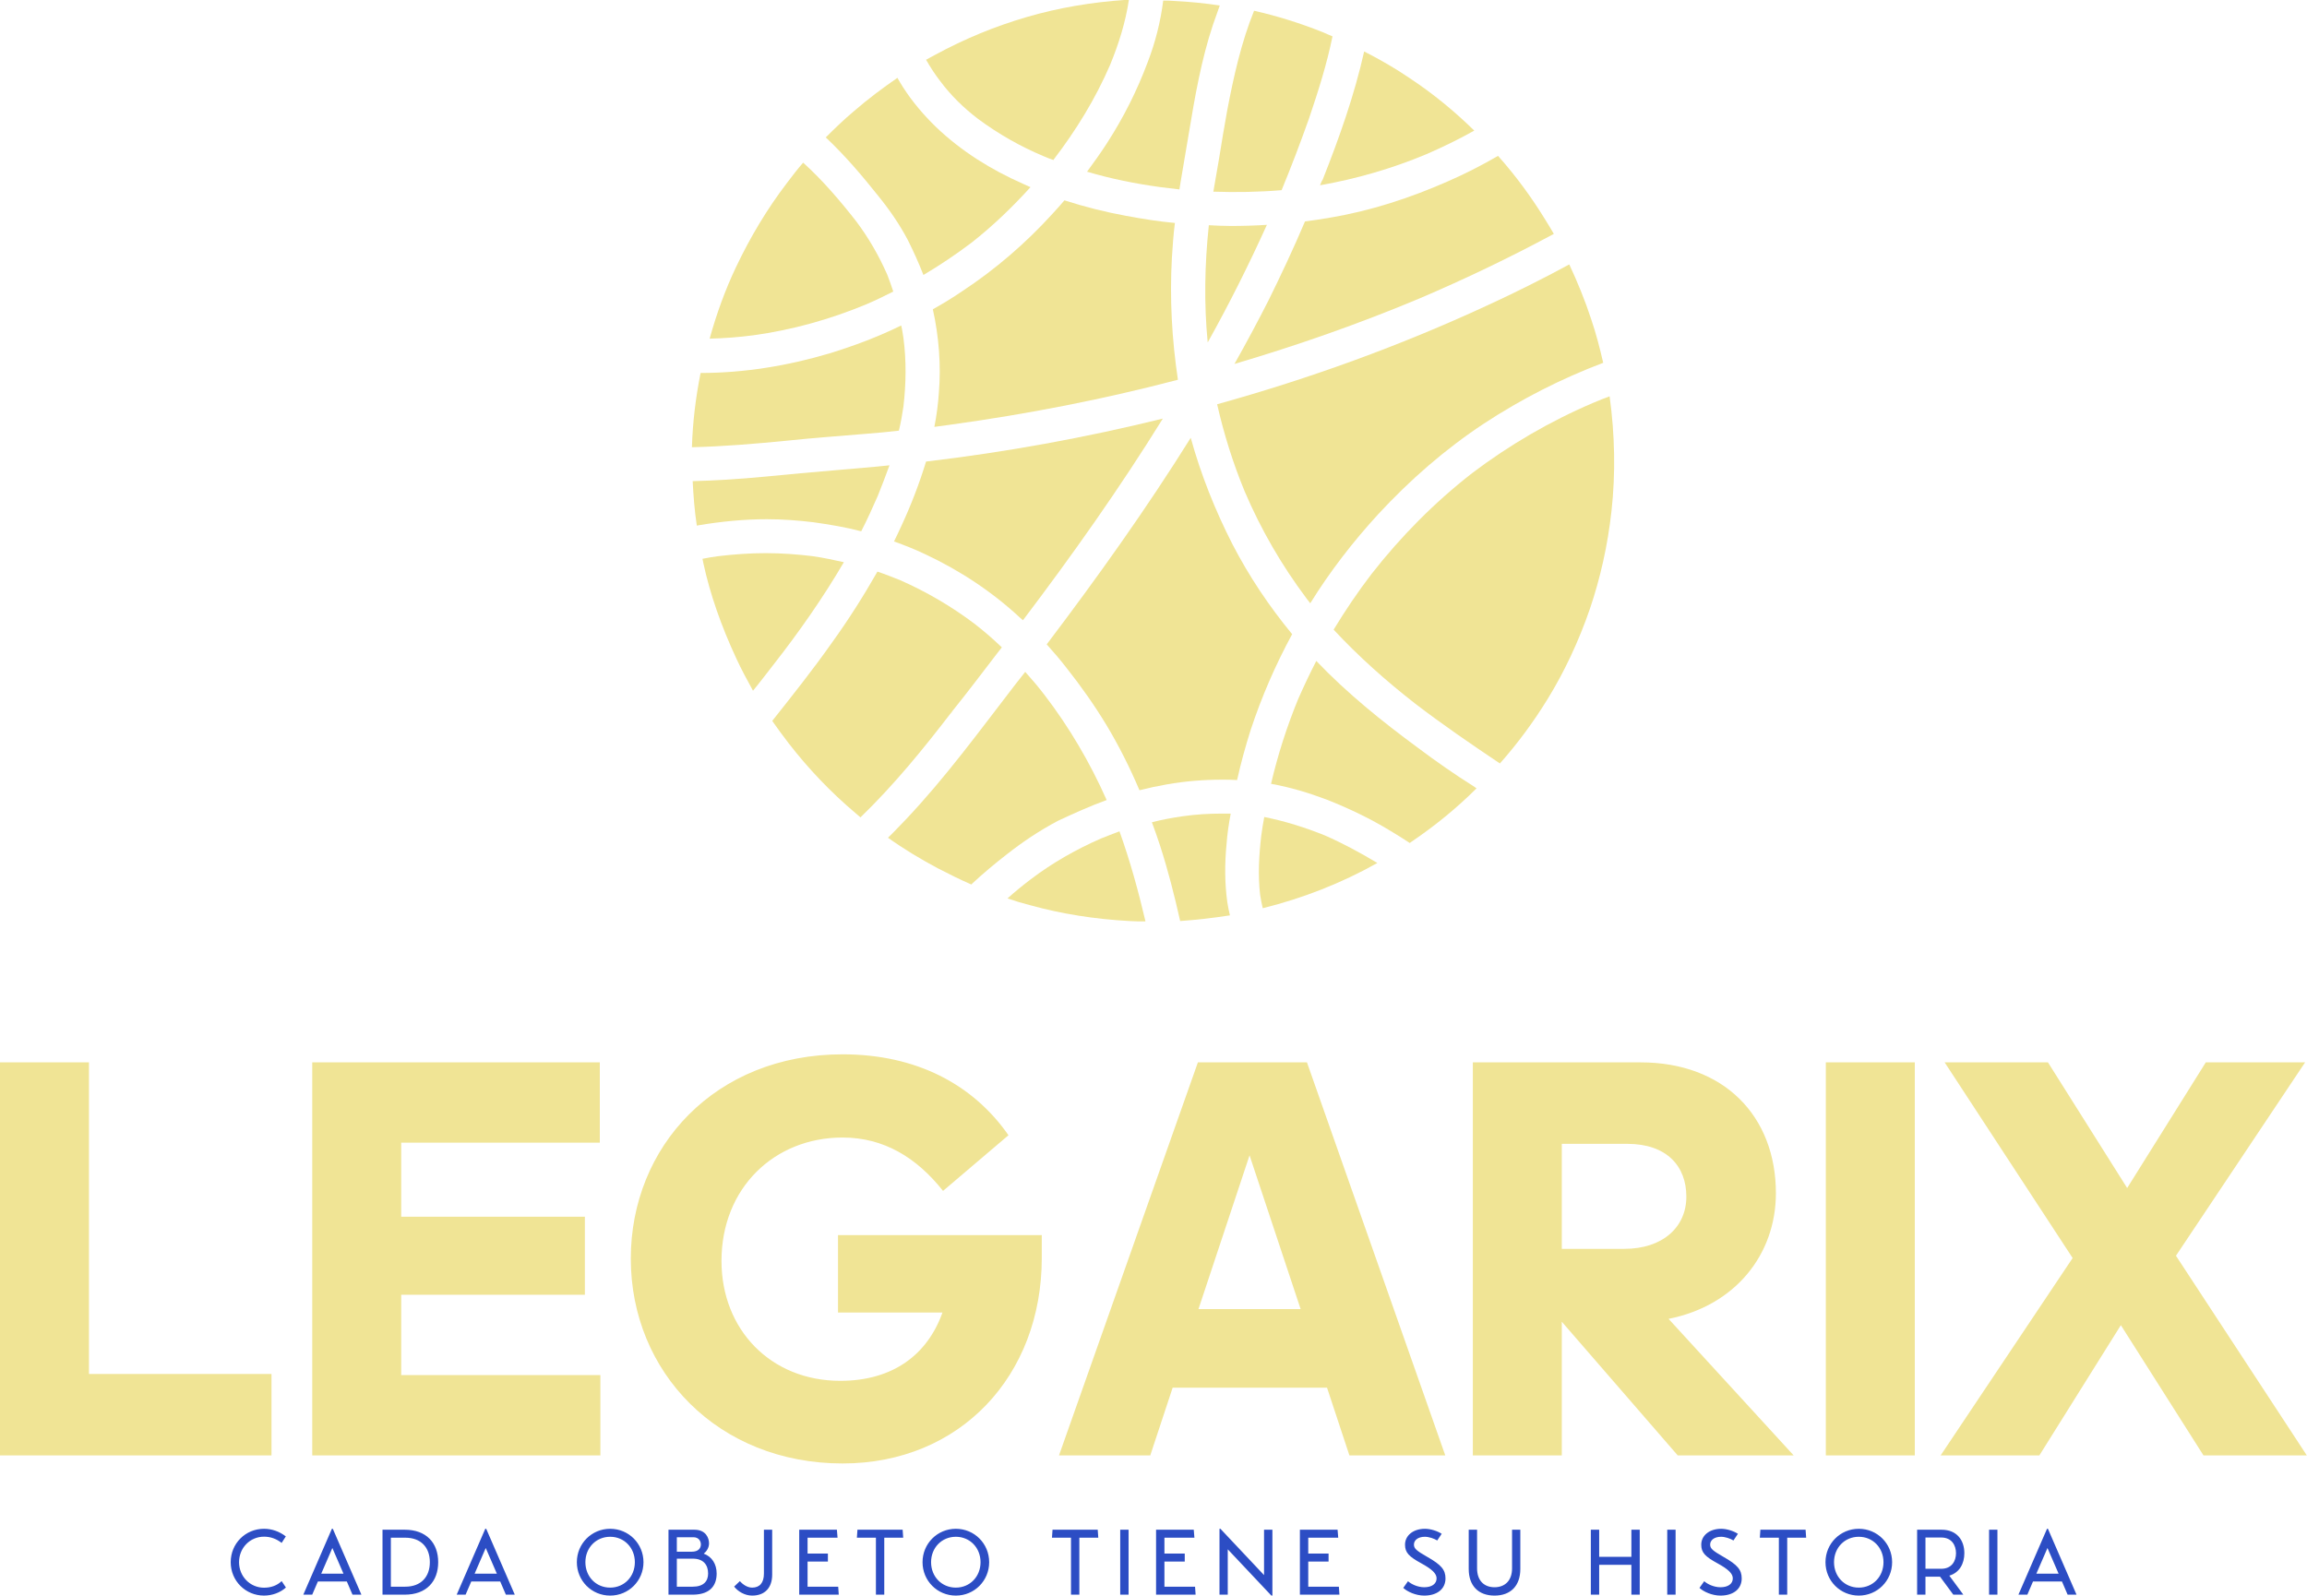 <svg width="237.309" height="164.175" viewBox="0 0 350 242.136" xmlns="http://www.w3.org/2000/svg" version="1.1" xmlns:xlink="http://www.w3.org/1999/xlink"><defs id="SvgjsDefs7748"><linearGradient id="SvgjsLinearGradient7755"><stop id="SvgjsStop7756" stop-color="#905e26" offset="0"></stop><stop id="SvgjsStop7757" stop-color="#f5ec9b" offset="0.5"></stop><stop id="SvgjsStop7758" stop-color="#905e26" offset="1"></stop></linearGradient><linearGradient id="SvgjsLinearGradient7759"><stop id="SvgjsStop7760" stop-color="#905e26" offset="0"></stop><stop id="SvgjsStop7761" stop-color="#f5ec9b" offset="0.5"></stop><stop id="SvgjsStop7762" stop-color="#905e26" offset="1"></stop></linearGradient></defs><g id="SvgjsG7749" featurekey="symbolFeature-0" transform="matrix(0.572,0,0,0.572,60.586,-44.472)" fill="#F0E495"><g xmlns="http://www.w3.org/2000/svg"><path d="M182.4,123.3c6.4,1.9,12.9,3.2,19.5,4.1c1.7,0.2,3.4,0.4,5,0.6c0.1-0.6,0.2-1.3,0.3-1.9c0.7-4.3,1.5-8.7,2.2-13   c1.6-9.7,3.3-19.5,6.4-28.8c0.6-1.7,1.2-3.4,1.8-5.1c-4-0.6-8.1-1-12.1-1.2c-1-0.1-2-0.1-2.9-0.1c-0.7,5.6-2.1,11.1-4.1,16.3   c-2.8,7.5-6.4,14.7-10.8,21.5C186.1,118.2,184.3,120.7,182.4,123.3z"></path><path d="M204.9,146.2c0.2-3.1,0.4-6.2,0.8-9.3c-4.4-0.4-8.7-1.1-13-1.9c-5.5-1-11-2.4-16.3-4.1c-1,1.2-2.1,2.4-3.2,3.6   c-7.1,7.8-15.1,14.7-23.9,20.5c-2.5,1.7-5.1,3.3-7.8,4.8c1.6,7.2,2.2,14.8,1.6,22.1c-0.2,3-0.6,6.1-1.2,9.1   c1.5-0.2,2.9-0.4,4.4-0.6c20.3-2.8,40.4-6.7,60.2-11.9C204.9,167.8,204.3,157,204.9,146.2z"></path><path d="M133.1,217.4c-0.6,1.4-1.3,2.7-1.9,4c2.8,1,5.6,2.1,8.3,3.4c9.2,4.3,17.8,10,25.2,16.9c0.2,0.2,0.5,0.4,0.7,0.6   c13.1-17.3,25.7-35.1,37.1-53.5c-20.7,5.1-41.6,8.9-62.8,11.4C137.9,206.1,135.7,211.8,133.1,217.4z"></path><path d="M215.9,128.6c6,0.2,12.1,0.1,18.1-0.4c2.6-6.3,5-12.6,7.3-19.1c2.4-7.1,4.7-14.3,6.2-21.7c-0.9-0.4-1.9-0.8-2.8-1.2   c-5.8-2.3-11.8-4.2-18-5.6c-3.4,8.4-5.4,17.4-7.1,26.3c-0.8,4.3-1.5,8.7-2.2,13C216.9,122.9,216.4,125.7,215.9,128.6z"></path><path d="M220.6,137.7c-2,0-3.9-0.1-5.9-0.2c-1.1,10.4-1.3,20.8-0.3,31.1c5.7-10.2,10.9-20.6,15.7-31.2   C226.9,137.6,223.7,137.7,220.6,137.7z"></path><path d="M244.2,126.9c9.6-1.7,19-4.4,28.1-8.2c4.4-1.9,8.7-4,12.8-6.3c-5.2-5.1-10.9-9.8-17.1-13.9c-3.8-2.6-7.8-4.9-12.1-7.1   c-2.6,11.6-6.6,22.9-11,34C244.6,125.8,244.4,126.4,244.2,126.9z"></path><path d="M246.8,135.5c-2.2,0.4-4.4,0.7-6.6,1c-3,7.1-6.3,14.1-9.7,21c-2.9,5.7-5.9,11.3-9,16.8c16.6-4.9,32.9-10.6,48.9-17.3   c12.2-5.2,24.1-10.9,35.8-17.2c-0.7-1.2-1.4-2.4-2.1-3.5c-3.6-5.9-7.8-11.7-12.7-17.2c-4.3,2.5-8.8,4.8-13.4,6.8   C268,130.3,257.6,133.7,246.8,135.5z"></path><path d="M216.9,185c1.8,7.9,4.2,15.6,7.3,23.1c4.3,10.1,9.8,19.6,16.4,28.4c0.3,0.4,0.7,0.9,1,1.3c5.2-8.4,11.3-16.3,18-23.6   c8.4-9.1,17.8-17.3,28.1-24.1c9.9-6.5,20.5-11.9,31.6-16.1c-0.9-3.9-1.9-7.8-3.2-11.6c-1.6-4.9-3.6-9.8-5.8-14.5   c-7.2,3.9-14.4,7.5-21.8,10.9C265.4,169.5,241.4,178.2,216.9,185z"></path><path d="M321,182.9c-1.4,0.5-2.9,1.1-4.3,1.7c-11.5,4.9-22.3,11.2-32.2,18.7c-10,7.8-18.9,16.8-26.7,26.8c-3.6,4.7-6.9,9.6-10,14.7   c6.6,7.1,13.9,13.6,21.6,19.6c7.3,5.6,14.9,10.8,22.5,15.9c4.7-5.3,8.9-11,12.6-17c4.5-7.3,8.3-15.4,11.3-24.1   c2.7-8,4.7-16.7,5.7-25.9C322.6,203.4,322.4,193.1,321,182.9z"></path><path d="M221,222.2c-4.6-9-8.4-18.5-11.1-28.3c-11.8,18.9-24.8,37.1-38.2,54.8c1.8,2,3.6,4.1,5.3,6.3c3.8,4.8,7.4,9.9,10.6,15.2   c3.3,5.5,6.2,11.3,8.7,17.2c4.8-1.2,9.7-2.1,14.6-2.5c2.4-0.2,4.8-0.3,7.2-0.3c1.4,0,2.8,0,4.1,0.1c1-4.5,2.2-8.9,3.6-13.3   c2.9-8.8,6.6-17.3,11-25.4C230.7,238.6,225.4,230.7,221,222.2z"></path><path d="M220.5,293.6c-0.8,0-1.5,0-2.3,0c-3.5,0-6.9,0.2-10.4,0.7c-2.8,0.4-5.5,0.9-8.2,1.6c0.8,2.1,1.5,4.2,2.2,6.3   c2.1,6.5,3.8,13.2,5.3,19.9c4.3-0.3,8.7-0.8,13.2-1.5c-0.3-1.2-0.5-2.3-0.7-3.5c-0.7-5.1-0.7-10.2-0.2-15.4   C219.6,298.9,220,296.3,220.5,293.6z"></path><path d="M270.1,276.1c-9.5-7-18.7-14.4-26.9-23c-1.7,3.3-3.3,6.7-4.8,10.1c-3,7.3-5.4,14.8-7.2,22.5c5.1,0.9,10,2.4,14.8,4.2   c5.8,2.3,11.5,5,16.9,8.3c1.7,1,3.4,2.1,5.1,3.2c0.1-0.1,0.3-0.2,0.4-0.3c6.2-4.2,12-8.9,17.3-14.2c-0.2-0.2-0.5-0.3-0.7-0.5   C279.9,283.2,274.9,279.7,270.1,276.1z"></path><path d="M229.4,294.5c-0.3,1.7-0.6,3.3-0.8,5c-0.6,5.2-0.9,10.4-0.3,15.6c0.2,1.2,0.4,2.4,0.7,3.6c10.5-2.6,20.8-6.6,30.4-12   c-4.5-2.7-9.1-5.2-13.9-7.3C240.3,297.3,234.9,295.6,229.4,294.5z"></path><path d="M146.8,266.4c0,0-0.1,0.1-0.1,0.1c-0.2,0.3-0.4,0.5-0.6,0.8C146.4,267,146.6,266.7,146.8,266.4z"></path><path d="M158.7,250.9c0.4-0.5,0.7-0.9,1.1-1.4c-2.3-2.2-4.7-4.3-7.3-6.3c-6.1-4.6-12.6-8.4-19.6-11.5c-2-0.8-4-1.6-6.1-2.3   c-3.7,6.5-7.7,12.8-12.1,18.9c-5,7.1-10.4,13.9-15.8,20.7c1.3,1.9,2.8,3.9,4.4,6c5.2,6.7,11.1,12.9,17.6,18.4   c0.5,0.4,0.9,0.8,1.4,1.2c8.9-8.6,16.8-18.3,24.3-28.1C150.8,261.3,154.7,256.1,158.7,250.9z"></path><path d="M187.6,290c-4.4-9.9-9.9-19.3-16.5-27.9c-1.6-2.1-3.3-4.1-5.1-6.1c-0.9,1.1-1.7,2.2-2.6,3.3c-9.4,12.2-18.5,24.7-29.1,35.9   c-1.6,1.6-3.1,3.3-4.7,4.8c4.2,3,8.7,5.7,13.2,8.1c2.9,1.5,5.9,3,8.9,4.3c0.1-0.1,0.2-0.1,0.2-0.2c2.9-2.7,6-5.3,9.1-7.7   c4.3-3.4,8.8-6.4,13.7-9C179,293.5,183.2,291.6,187.6,290z"></path><path d="M186.1,300.2c-6.6,2.9-12.8,6.4-18.6,10.8c-2.1,1.6-4.2,3.3-6.2,5.1c2,0.7,4,1.3,6,1.8c8.3,2.3,17.1,3.7,26.3,4.2   c1.4,0.1,2.8,0.1,4.3,0.1c-1.9-8.1-4.1-16.1-6.9-23.9C189.3,298.9,187.7,299.6,186.1,300.2z"></path><path d="M113.2,193.7c3.7-0.3,7.4-0.6,11-0.9c2.8-0.2,5.6-0.5,8.3-0.8c0.5-2.1,0.9-4.3,1.2-6.4c0.7-6.1,0.8-12.1,0-18.2   c-0.2-1.1-0.3-2.2-0.6-3.3c-6.1,3-12.5,5.4-19,7.4c-11.1,3.3-22.7,5.2-34.2,5.2c-1.3,6.5-2.1,13.1-2.3,19.7   c8.3-0.2,16.6-0.9,24.8-1.7C106.1,194.3,109.7,194,113.2,193.7z"></path><path d="M109.8,216.3c4.3,0.6,8.5,1.3,12.7,2.4c1.6-3.1,3-6.2,4.4-9.4c1.1-2.7,2.1-5.4,3.1-8.1c-1.3,0.1-2.6,0.3-4,0.4   c-6.5,0.6-13,1.1-19.5,1.7c-6.5,0.6-13,1.3-19.6,1.7c-3,0.2-6,0.3-9.1,0.4c0.2,3.9,0.5,7.9,1.1,11.8c0.2,0,0.4-0.1,0.5-0.1   c6-1,12-1.6,18.1-1.6C101.6,215.5,105.7,215.8,109.8,216.3z"></path><path d="M117.9,226.9c-2.7-0.6-5.5-1.2-8.3-1.6c-4.1-0.5-8.3-0.8-12.4-0.8c-4.2,0-8.4,0.3-12.6,0.8c-1.4,0.2-2.8,0.4-4.2,0.7   c0.1,0.3,0.1,0.7,0.2,1c1.8,8.4,4.8,16.9,8.8,25.5c1.3,2.8,2.8,5.6,4.4,8.5c1.9-2.3,3.7-4.7,5.5-7   C106.1,245.3,112.4,236.3,117.9,226.9z"></path><path d="M153.5,109.3c5.4,4,11.2,7.3,17.4,9.9c0.9,0.4,1.7,0.7,2.6,1c0-0.1,0.1-0.1,0.1-0.2c5.9-7.7,11-16,14.9-25   c2.3-5.6,4.1-11.3,5-17.3c-0.2,0-0.4,0-0.6,0c-9.1,0.6-18.1,2.1-26.6,4.6c-8.2,2.4-16.3,5.7-24.2,10c-0.8,0.4-1.6,0.9-2.4,1.3   c1.1,1.9,2.3,3.8,3.7,5.6C146.3,103.1,149.7,106.4,153.5,109.3z"></path><path d="M127,129.7c3,3.7,5.7,7.6,7.9,11.8c1.5,3,2.9,6.1,4.1,9.2c4.4-2.6,8.7-5.5,12.8-8.6c5.6-4.4,10.8-9.4,15.6-14.7   c-0.7-0.3-1.4-0.6-2-0.9c-8.4-3.7-16.3-8.6-23-15c-3.3-3.2-6.3-6.7-8.8-10.6c-0.5-0.8-1-1.6-1.5-2.5c-3.9,2.7-7.8,5.6-11.6,8.9   c-2.5,2.1-4.9,4.4-7.4,6.9C118.2,119,122.7,124.3,127,129.7z"></path><path d="M123.8,158.5c2.4-1,4.8-2.2,7.2-3.4c-0.5-1.5-1-3-1.6-4.5c-2.2-5-4.9-9.7-8.2-14.1c-4.3-5.5-8.9-10.9-14.1-15.6   c-1.4,1.6-2.8,3.4-4.3,5.4c-5.2,6.8-9.7,14.3-13.5,22.3c-2.9,6.1-5.2,12.5-7,19c3.9-0.1,7.8-0.4,11.6-0.9   C104.1,165.3,114.2,162.5,123.8,158.5z"></path></g></g><g id="SvgjsG7750" featurekey="fiAKjI-0" transform="matrix(4.354,0,0,4.354,-3.658,133.787)" fill="#F0E495"><path d="M0.84 20 l0 -13.7 l3.1 0 l0 10.86 l6.36 0 l0 2.84 l-9.46 0 z M11.72 20 l0 -13.7 l10.02 0 l0 2.8 l-6.92 0 l0 2.58 l6.4 0 l0 2.72 l-6.4 0 l0 2.8 l6.94 0 l0 2.8 l-10.04 0 z M37.14 13.12 c0 4.1 -2.84 7.16 -6.94 7.16 c-4.34 0 -7.38 -3.18 -7.38 -7.14 c0 -3.9 2.94 -7.12 7.38 -7.12 c2.56 0 4.54 1.04 5.78 2.82 l-2.28 1.94 c-0.92 -1.16 -2.06 -1.86 -3.5 -1.86 c-2.38 0 -4.22 1.76 -4.22 4.3 c0 2.4 1.72 4.18 4.14 4.18 c1.84 0 3.04 -0.92 3.56 -2.38 l-3.64 0 l0 -2.7 l7.1 0 l0 0.8 z M46.16 14.9 l-1.78 -5.36 l-1.78 5.36 l3.56 0 z M47.86 20 l-0.78 -2.36 l-5.38 0 l-0.78 2.36 l-3.18 0 l4.84 -13.7 l3.8 0 l4.82 13.7 l-3.34 0 z M57.54 9.14 l-2.28 0 l0 3.66 l2.18 0 c1.34 0 2.16 -0.76 2.16 -1.82 s-0.68 -1.84 -2.06 -1.84 z M55.26 15.34 l0 4.66 l-3.1 0 l0 -13.7 l5.84 0 c2.92 0 4.72 1.88 4.72 4.56 c0 2.14 -1.42 3.92 -3.74 4.38 l4.36 4.76 l-4.04 0 z M67.56 20 l-3.1 0 l0 -13.7 l3.1 0 l0 13.7 z M77.62 20 l-2.88 -4.54 l-2.84 4.54 l-3.44 0 l4.6 -6.88 l-4.46 -6.82 l3.6 0 l2.76 4.38 l2.74 -4.38 l3.46 0 l-4.5 6.74 l4.56 6.96 l-3.6 0 z"></path></g><g id="SvgjsG7751" featurekey="sloganFeature-0" transform="matrix(0.704,0,0,0.704,34.198,227.917)" fill="#2c4dc4"><path d="M1.14 13 c0 -4.04 3.18 -7.2 7.18 -7.2 c1.68 0 3.28 0.56 4.7 1.64 l-0.9 1.4 c-1.18 -0.9 -2.4 -1.34 -3.8 -1.34 c-3.02 0 -5.38 2.42 -5.38 5.5 s2.38 5.5 5.38 5.5 c1.52 0 2.82 -0.48 3.8 -1.42 l0.92 1.38 c-1.22 1.1 -2.94 1.74 -4.72 1.74 c-4 0 -7.18 -3.18 -7.18 -7.2 z M27.387 20 l-1.22 -2.84 l-6.24 0 l-1.22 2.84 l-1.92 0 l6.16 -14.2 l0.2 0 l6.16 14.2 l-1.92 0 z M20.647 15.48 l4.8 0 l-2.4 -5.54 z M38.654 6 c4.64 0 7.2 2.84 7.2 7 s-2.56 7 -7.2 7 l-4.8 0 l0 -14 l4.8 0 z M38.754 18.28 c3.4 0 5.3 -2.12 5.3 -5.28 c0 -3.18 -1.9 -5.28 -5.3 -5.28 l-3.1 0 l0 10.56 l3.1 0 z M60.441 20 l-1.22 -2.84 l-6.24 0 l-1.22 2.84 l-1.92 0 l6.16 -14.2 l0.2 0 l6.16 14.2 l-1.92 0 z M53.701 15.48 l4.8 0 l-2.4 -5.54 z M82.915 20.2 c-4 0 -7.18 -3.2 -7.18 -7.2 s3.18 -7.2 7.18 -7.2 s7.18 3.2 7.18 7.2 s-3.18 7.2 -7.18 7.2 z M82.915 18.48 c3.04 0 5.32 -2.38 5.32 -5.48 s-2.28 -5.48 -5.32 -5.48 c-3.06 0 -5.34 2.38 -5.34 5.48 s2.28 5.48 5.34 5.48 z M103.082 11.16 c1.76 0.64 2.78 2.24 2.78 4.28 c0 2.38 -1.18 4.48 -5 4.56 l-5.38 0 l0 -14 l5.6 0 c2.46 0 3.14 1.8 3.14 2.94 c0 1 -0.6 1.8 -1.14 2.22 z M100.862 7.62 l-3.58 0 l0 3.12 l3.2 0 c1.42 0 1.98 -0.72 1.98 -1.58 c0 -0.62 -0.4 -1.54 -1.6 -1.54 z M100.702 18.28 c2.32 0 3.32 -1.16 3.32 -2.84 c0 -1.88 -1.04 -3.2 -3.28 -3.2 l-3.46 0 l0 6.04 l3.42 0 z M113.509 20.2 c-1.6 0 -3.06 -0.9 -3.88 -1.94 l1.24 -1.18 c0.64 0.74 1.62 1.4 2.64 1.4 c1.6 0 2.54 -1 2.54 -3.04 l0 -9.44 l1.78 0 l0 9.66 c0 2.88 -1.6 4.54 -4.32 4.54 z M132.056 18.28 l0.12 1.72 l-8.52 0 l0 -14 l8.12 0 l0.14 1.72 l-6.46 0 l0 3.42 l4.38 0 l0 1.72 l-4.38 0 l0 5.42 l6.6 0 z M146.063 7.72 l-4.08 0 l0 12.28 l-1.8 0 l0 -12.28 l-4.1 0 l0.12 -1.72 l9.74 0 z M157.41 20.2 c-4 0 -7.18 -3.2 -7.18 -7.2 s3.18 -7.2 7.18 -7.2 s7.18 3.2 7.18 7.2 s-3.18 7.2 -7.18 7.2 z M157.41 18.48 c3.04 0 5.32 -2.38 5.32 -5.48 s-2.28 -5.48 -5.32 -5.48 c-3.06 0 -5.34 2.38 -5.34 5.48 s2.28 5.48 5.34 5.48 z M188.104 7.72 l-4.08 0 l0 12.28 l-1.8 0 l0 -12.28 l-4.1 0 l0.12 -1.72 l9.74 0 z M192.831 20 l0 -14 l1.8 0 l0 14 l-1.8 0 z M208.958 18.28 l0.12 1.72 l-8.52 0 l0 -14 l8.12 0 l0.14 1.72 l-6.46 0 l0 3.42 l4.38 0 l0 1.72 l-4.38 0 l0 5.42 l6.6 0 z M223.825 6 l1.8 0 l0 14.2 l-0.22 0 l-9.4 -9.98 l0 9.78 l-1.78 0 l0 -14.2 l0.2 0 l9.4 9.98 l0 -9.78 z M239.952 18.28 l0.12 1.72 l-8.52 0 l0 -14 l8.12 0 l0.14 1.72 l-6.46 0 l0 3.42 l4.38 0 l0 1.72 l-4.38 0 l0 5.42 l6.6 0 z M253.826 18.54 c0.88 0.82 2.7 1.66 4.52 1.66 c2.8 0 4.58 -1.44 4.58 -3.7 c0 -1.84 -0.88 -2.92 -3.92 -4.64 c-2.32 -1.34 -2.88 -1.78 -2.88 -2.66 c0 -0.94 0.88 -1.68 2.36 -1.68 c0.86 0 2 0.38 2.66 0.8 l0.96 -1.44 c-0.94 -0.62 -2.42 -1.08 -3.6 -1.08 c-2.58 0 -4.3 1.48 -4.3 3.42 c0 1.72 0.86 2.58 3.5 4.02 c2.34 1.28 3.3 2.22 3.3 3.24 c0 1.2 -1.04 1.92 -2.66 1.92 c-1.4 0 -2.8 -0.66 -3.5 -1.3 z M267.933 14.46 l0 -8.46 l1.8 0 l0 8.32 c0 2.7 1.56 4.08 3.76 4.08 s3.78 -1.38 3.78 -4.08 l0 -8.32 l1.78 0 l0 8.46 c0 3.64 -2.08 5.74 -5.56 5.74 c-3.46 0 -5.56 -2.1 -5.56 -5.74 z M302.987 6 l1.8 0 l0 14 l-1.8 0 l0 -6.44 l-6.94 0 l0 6.44 l-1.8 0 l0 -14 l1.8 0 l0 5.84 l6.94 0 l0 -5.84 z M310.714 20 l0 -14 l1.8 0 l0 14 l-1.8 0 z M317.661 18.54 c0.88 0.82 2.7 1.66 4.52 1.66 c2.8 0 4.58 -1.44 4.58 -3.7 c0 -1.84 -0.88 -2.92 -3.92 -4.64 c-2.32 -1.34 -2.88 -1.78 -2.88 -2.66 c0 -0.94 0.88 -1.68 2.36 -1.68 c0.86 0 2 0.38 2.66 0.8 l0.96 -1.44 c-0.94 -0.62 -2.42 -1.08 -3.6 -1.08 c-2.58 0 -4.3 1.48 -4.3 3.42 c0 1.72 0.86 2.58 3.5 4.02 c2.34 1.28 3.3 2.22 3.3 3.24 c0 1.2 -1.04 1.92 -2.66 1.92 c-1.4 0 -2.8 -0.66 -3.5 -1.3 z M340.648 7.72 l-4.08 0 l0 12.28 l-1.8 0 l0 -12.28 l-4.1 0 l0.12 -1.72 l9.74 0 z M351.995 20.2 c-4 0 -7.18 -3.2 -7.18 -7.2 s3.18 -7.2 7.18 -7.2 s7.18 3.2 7.18 7.2 s-3.18 7.2 -7.18 7.2 z M351.995 18.48 c3.04 0 5.32 -2.38 5.32 -5.48 s-2.28 -5.48 -5.32 -5.48 c-3.06 0 -5.34 2.38 -5.34 5.48 s2.28 5.48 5.34 5.48 z M374.742 11.06 c0 2.26 -1.06 4.2 -3.24 4.84 l3.02 4.1 l-2.16 0 l-2.86 -3.88 l-3.14 0 l0 3.88 l-1.8 0 l0 -14 l5.28 0 c3.3 0 4.9 2.28 4.9 5.06 z M366.362 7.68 l0 6.74 l3.4 0 c2.26 0 3.18 -1.66 3.18 -3.36 s-0.92 -3.38 -3.18 -3.38 l-3.4 0 z M380.069 20 l0 -14 l1.8 0 l0 14 l-1.8 0 z M396.996 20 l-1.22 -2.84 l-6.24 0 l-1.22 2.84 l-1.92 0 l6.16 -14.2 l0.2 0 l6.16 14.2 l-1.92 0 z M390.256 15.48 l4.8 0 l-2.4 -5.54 z"></path></g></svg>